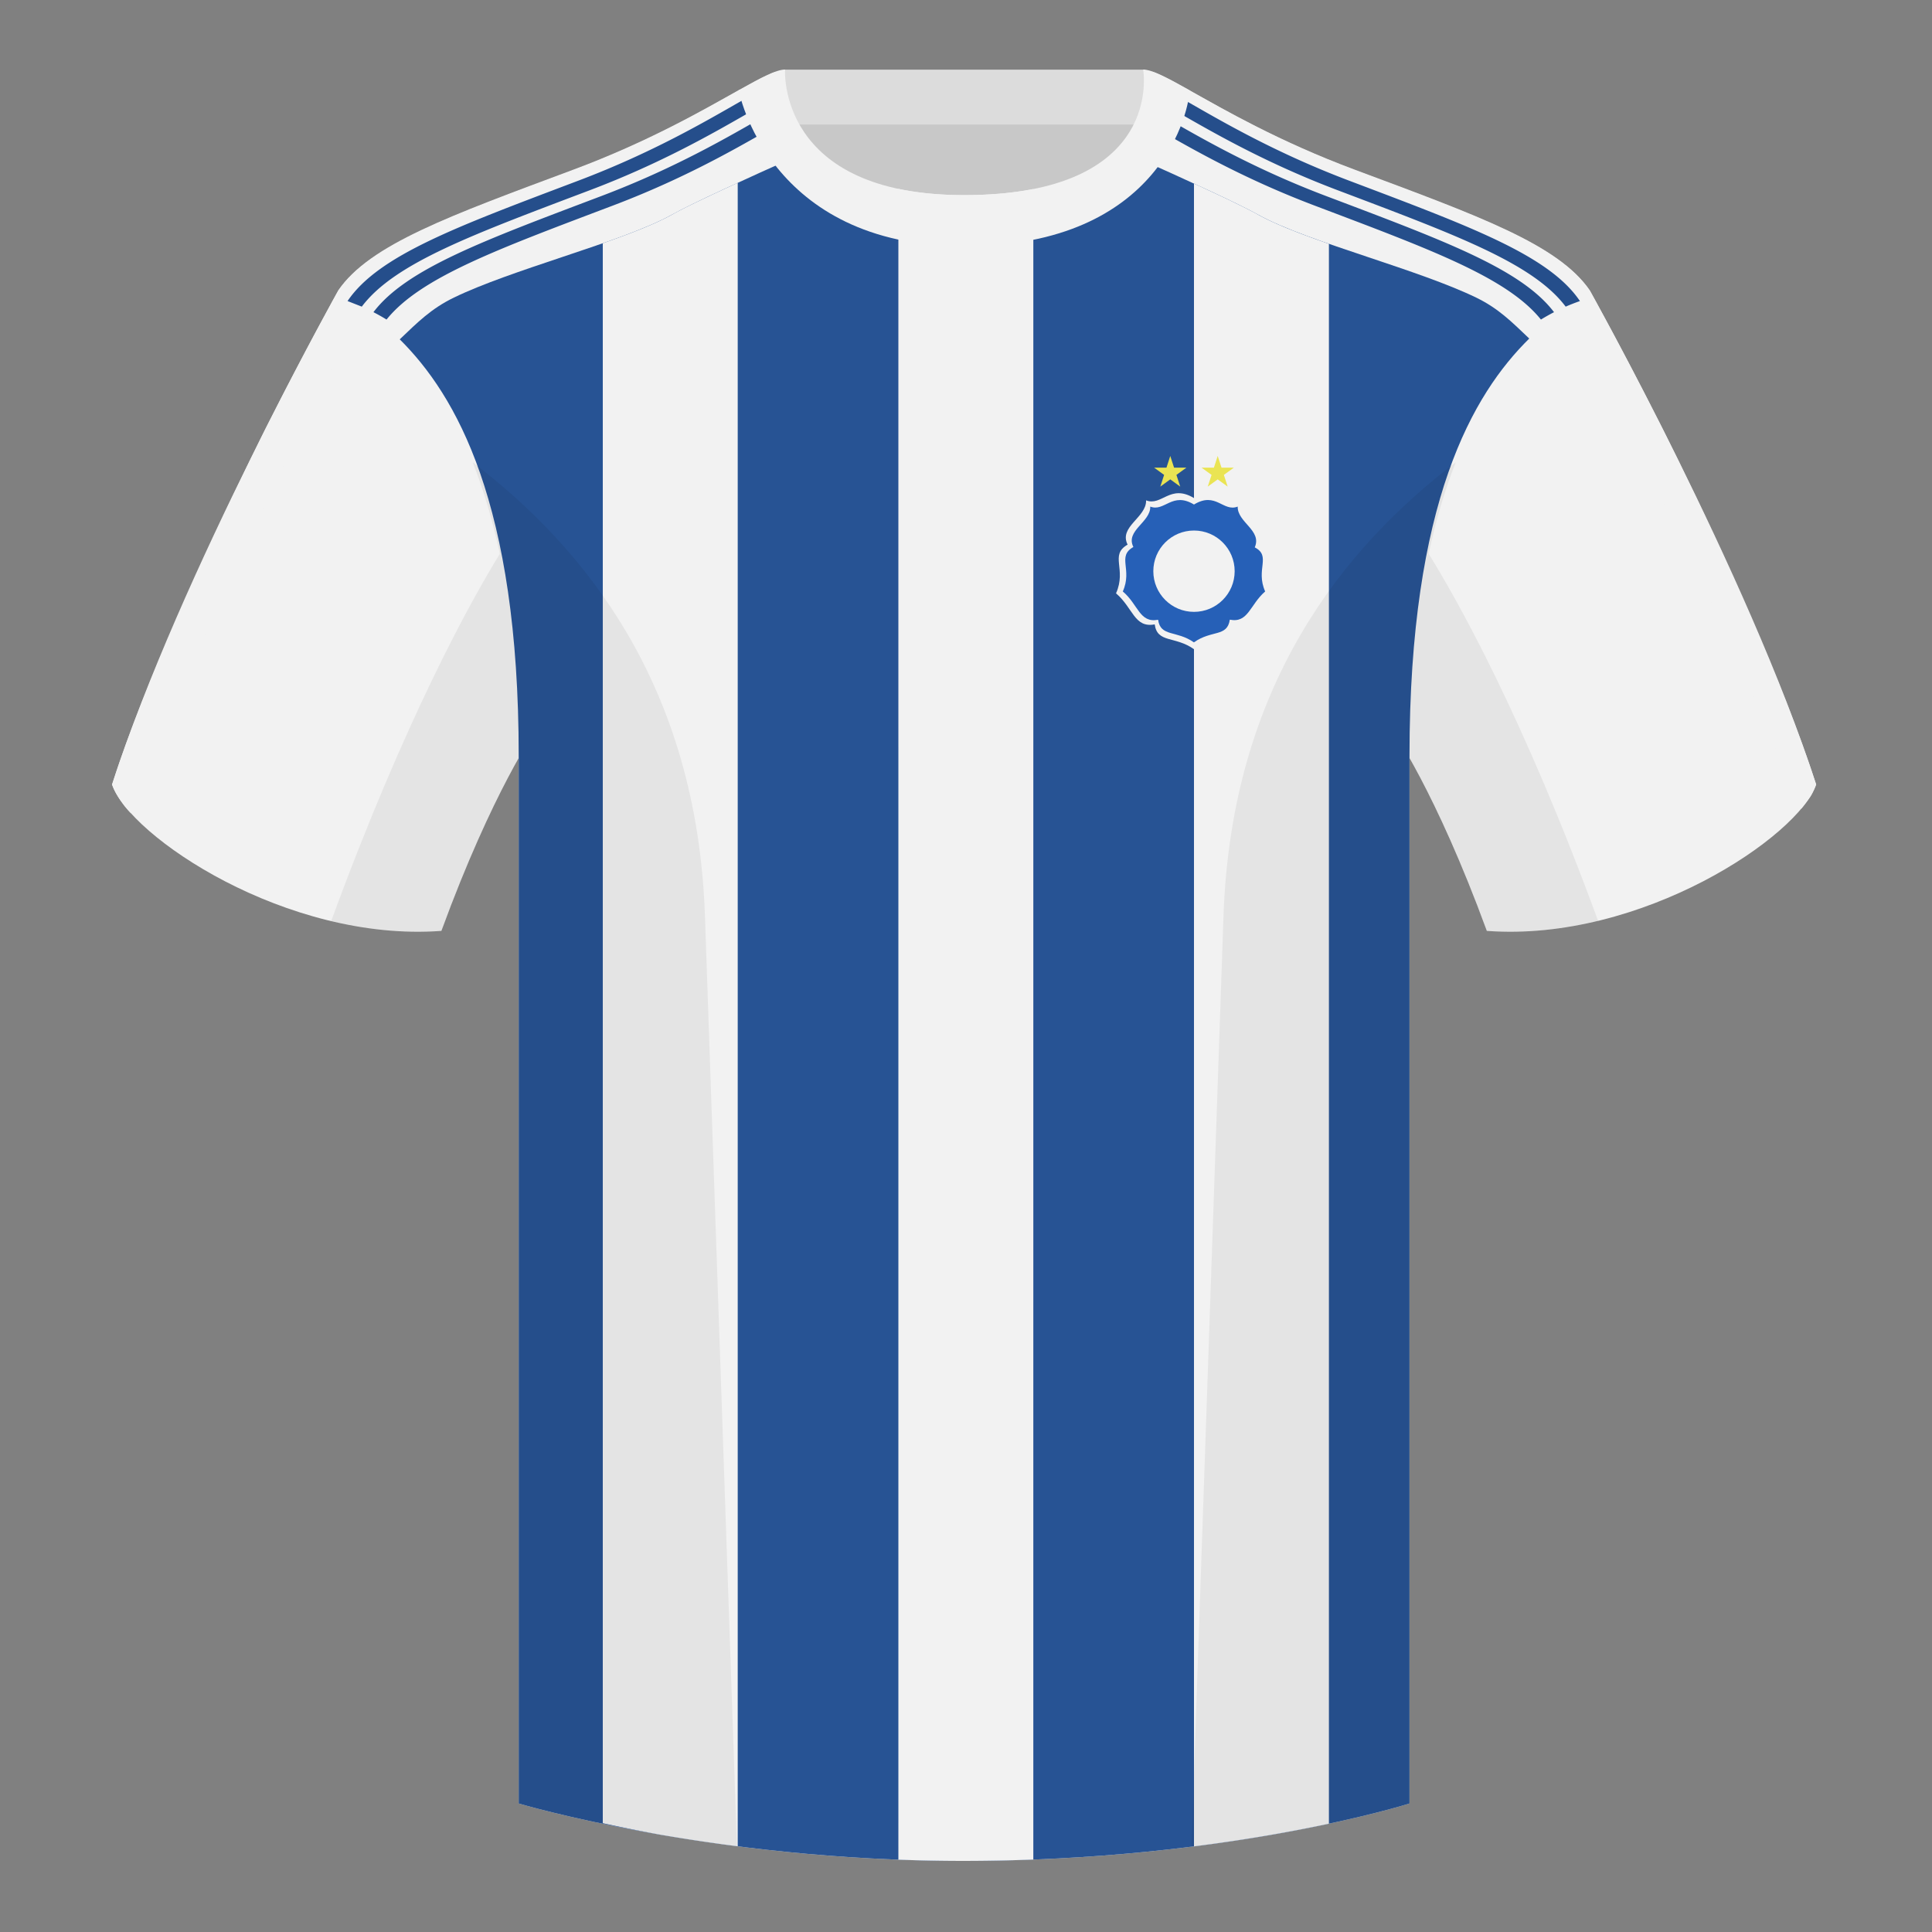 <?xml version="1.0" encoding="utf-8"?><svg width="500" height="500" viewBox="0 0 500 500" fill="none" xmlns="http://www.w3.org/2000/svg"><rect x="0" y="0" width="500" height="500" fill="#808080" stroke="none"/><path fill-rule="evenodd" clip-rule="evenodd" d="M203.004 109.223h93.643V21.928h-93.643v87.295Z" fill="#C8C8C8"/><path fill-rule="evenodd" clip-rule="evenodd" d="M202.863 32.228h93.459v-14.2h-93.459v14.2Z" fill="#DCDCDC"/><path fill-rule="evenodd" clip-rule="evenodd" d="M87.547 75.258S46.785 148.058 29 203.028c4.445 13.375 45.208 40.86 85.232 37.885 13.34-36.4 24.46-52 24.46-52s2.963-95.085-51.145-113.655ZM411.474 75.258s40.763 72.8 58.547 127.77c-4.444 13.375-45.207 40.86-85.232 37.885-13.339-36.4-24.459-52-24.459-52s-2.964-95.085 51.144-113.655Z" fill="#F2F2F2"/><path fill-rule="evenodd" clip-rule="evenodd" d="M249.51 57.703c-50.081 0-47.798-39.47-48.742-39.14-7.516 2.618-24.133 14.936-52.439 25.494-31.873 11.886-52.626 19.316-60.782 31.2 11.115 8.915 46.694 28.97 46.694 120.345v271.14s49.658 14.856 114.885 14.856c68.929 0 115.649-14.856 115.649-14.856v-271.14c0-91.375 35.579-111.43 46.699-120.345-8.157-11.885-28.91-19.315-60.782-31.2-28.36-10.576-44.982-22.919-52.479-25.508-.927-.32 4.178 39.154-48.703 39.154Z" fill="#F2F2F2"/><path d="M103.453 87.82c4.595-4.38 8.135-7.96 14.047-10.82 7.367-3.564 17.67-7.016 27.797-10.409 11.18-3.745 22.144-7.418 28.703-11.09 5.017-2.81 18.719-9.094 33.779-15.794 6.162 9.233 18.134 17.996 41.732 17.996 24.722 0 36.771-8.628 42.687-17.784C307.07 46.539 320.536 52.72 325.5 55.5c6.559 3.673 17.523 7.346 28.703 11.091 10.127 3.393 20.43 6.845 27.797 10.41 5.794 2.802 9.23 6.297 13.77 10.616-14.49 14.283-30.995 42.087-30.995 107.986v271.14s-46.719 14.855-115.649 14.855c-65.227 0-114.885-14.855-114.885-14.855v-271.14c0-65.588-16.331-93.431-30.788-107.783Z" fill="#275394"/><path fill-rule="evenodd" clip-rule="evenodd" d="M75.025 117.299c10.132-20.75 17.944-35.246 17.944-35.246 7.882-11.885 27.937-19.315 58.747-31.2 19.136-7.385 32.799-15.608 41.775-20.78l-2.144-6.838c-9.249 5.163-23.298 13.338-43.023 20.693-31.868 11.89-52.62 19.315-60.773 31.2 0 0-8.23 14.76-18.857 35.826 0 0-28.706 57.334-39.694 92.074 0 0 .45 1.587 2.123 4.055 1.673 2.468 2.807 3.396 2.807 3.396 12.579-35.526 41.095-93.18 41.095-93.18ZM423.964 117.322c-10.132-20.75-17.957-35.269-17.957-35.269-7.883-11.885-27.937-19.315-58.747-31.2-19.037-7.347-32.369-15.466-41.144-20.602l1.659-6.914c9.229 5.146 23.222 13.262 42.877 20.59 31.868 11.891 52.621 19.316 60.772 31.201 0 0 8.232 14.76 18.858 35.825 0 0 27.583 54.457 39.738 92.074 0 0-.737 1.976-1.458 3.088s-2.385 3.188-2.385 3.188c-27.641-65.988-42.213-91.981-42.213-91.981Z" fill="#F2F2F2"/><path fill-rule="evenodd" clip-rule="evenodd" d="M96.646 80.788c8.539-11.24 28.659-18.57 59.041-30.076 19.302-7.312 33.083-15.468 42.191-20.662a18.71 18.71 0 0 1-.009-.05 260.093 260.093 0 0 1 3.394-1.91l1.73 3.214c-9.03 5.064-23.459 13.972-44.362 21.891-29.863 11.31-49.812 18.585-58.594 29.504a52.142 52.142 0 0 0-3.391-1.91Zm-6.7-2.875c8.03-11.886 28.464-19.316 59.847-31.201 19.301-7.312 33.083-15.468 42.191-20.662a1.809 1.809 0 0 1-.01-.05l.024-.014 1.738 3.228c-9.103 5.208-22.521 12.981-40.999 19.981-30.458 11.535-50.603 18.874-59.106 30.161l-3.686-1.443ZM402.183 80.791a52.162 52.162 0 0 0-3.391 1.911c-8.781-10.92-28.73-18.196-58.596-29.507-20.204-7.654-34.36-16.233-43.438-21.37l1.584-3.305c.826.461 1.698.956 2.617 1.48l-.01.05c9.108 5.194 22.889 13.35 42.191 20.662 30.384 11.507 50.505 18.838 59.043 30.08Zm6.7-2.876c-1.26.44-2.488.921-3.686 1.444-8.501-11.29-28.646-18.628-59.107-30.164-18.275-6.923-31.602-14.603-40.698-19.809l1.413-3.414.048.028-.01.05c9.108 5.194 22.89 13.35 42.191 20.662 31.383 11.885 51.817 19.315 59.848 31.2v.001l.001.002Z" fill="#254E8B"/><path d="M156.003 62.954c7.146-2.5 13.573-4.977 17.997-7.454 3.023-1.693 9.198-4.646 16.923-8.192l-.001 430.511a469.589 469.589 0 0 1-20.155-3.024A418.713 418.713 0 0 1 156 471.833l.003-408.88ZM309 47.502l.002 430.339c14.034-1.779 25.838-3.934 34.92-5.87V63.102c-7.316-2.55-13.911-5.076-18.422-7.602-2.967-1.662-8.972-4.538-16.5-7.998ZM249.51 50.495c-6.552 0-12.179-.592-17.012-1.617l.002 432.403c5.411.204 10.961.317 16.629.317 6.289 0 12.393-.124 18.294-.349l.002-432.328c-5.043.998-10.964 1.574-17.915 1.574Z" fill="#F2F2F2"/><path fill-rule="evenodd" clip-rule="evenodd" d="M307.853 23.345c-5.772-3.24-9.728-5.345-12.008-5.345 0 0 5.882 32.495-46.335 32.495-48.52 0-46.335-32.495-46.335-32.495-2.28 0-6.236 2.105-12.003 5.345 0 0 7.368 40.38 58.403 40.38 51.478 0 58.278-35.895 58.278-40.38Z" fill="#F2F2F2"/><path fill-rule="evenodd" clip-rule="evenodd" d="M413.584 238.323c-9.288 2.238-19.065 3.316-28.798 2.592-8.198-22.369-15.557-36.883-20.013-44.748v270.577s-21.102 6.71-55.866 11.111l-.544-.06c1.881-54.795 5.722-166.47 8.276-240.705 2.056-59.755 31.085-95.29 60.099-117.44-2.675 6.781-5.071 14.606-6.999 23.667 7.354 11.852 24.436 42.069 43.831 94.964l.014.042ZM190.716 477.795c-34.248-4.401-56.476-11.051-56.476-11.051V196.172c-4.456 7.867-11.814 22.379-20.01 44.743-9.633.716-19.308-.332-28.51-2.523.005-.032.011-.065.02-.097 19.377-52.848 36.305-83.066 43.609-94.944-1.928-9.075-4.327-16.912-7.006-23.701 29.014 22.15 58.044 57.685 60.099 117.44 2.554 74.235 6.396 185.91 8.276 240.705h-.002Z" fill="#000" fill-opacity=".06"/><path d="M298.838 161.589c-5.298.988-5.561-4.244-10.012-8.032 2.812-6.308-1.749-9.899 2.996-12.606-2.329-4.663 4.9-7.011 4.787-11.46 4.04 1.591 6.218-4.33 12.393-.585 6.213-3.786 8.255 2.214 12.392.585-.114 4.484 6.96 6.736 4.833 11.566 4.781 2.488.155 6.214 2.95 12.501-4.324 3.755-4.791 9.057-10.017 8.004-.742 5.001-5.159 2.84-10.173 6.438-4.933-3.476-9.476-1.5-10.149-6.411Z" fill="#F2F2F2"/><path d="M299.721 160.395c-4.837.902-5.078-3.873-9.141-7.33 2.568-5.756-1.597-9.034 2.735-11.504-2.126-4.256 4.474-6.399 4.372-10.458 3.688 1.451 5.676-3.952 11.314-.534 5.673-3.456 7.538 2.021 11.315.534-.104 4.092 6.355 6.147 4.412 10.554 4.366 2.271.142 5.672 2.694 11.408-3.948 3.427-4.374 8.266-9.146 7.305-.677 4.564-4.71 2.592-9.288 5.876-4.504-3.173-8.652-1.369-9.267-5.851Z" fill="#2660B7"/><circle cx="309.004" cy="147.825" r="10.526" fill="#F2F2F2"/><path d="m302.864 118 .984 3.031h3.187l-2.578 1.873.985 3.03-2.578-1.873-2.579 1.873.985-3.03-2.578-1.873h3.187l.985-3.031ZM315.143 118l.985 3.031h3.186l-2.578 1.873.985 3.03-2.578-1.873-2.578 1.873.985-3.03-2.578-1.873h3.186l.985-3.031Z" fill="#EAE453"/></svg>